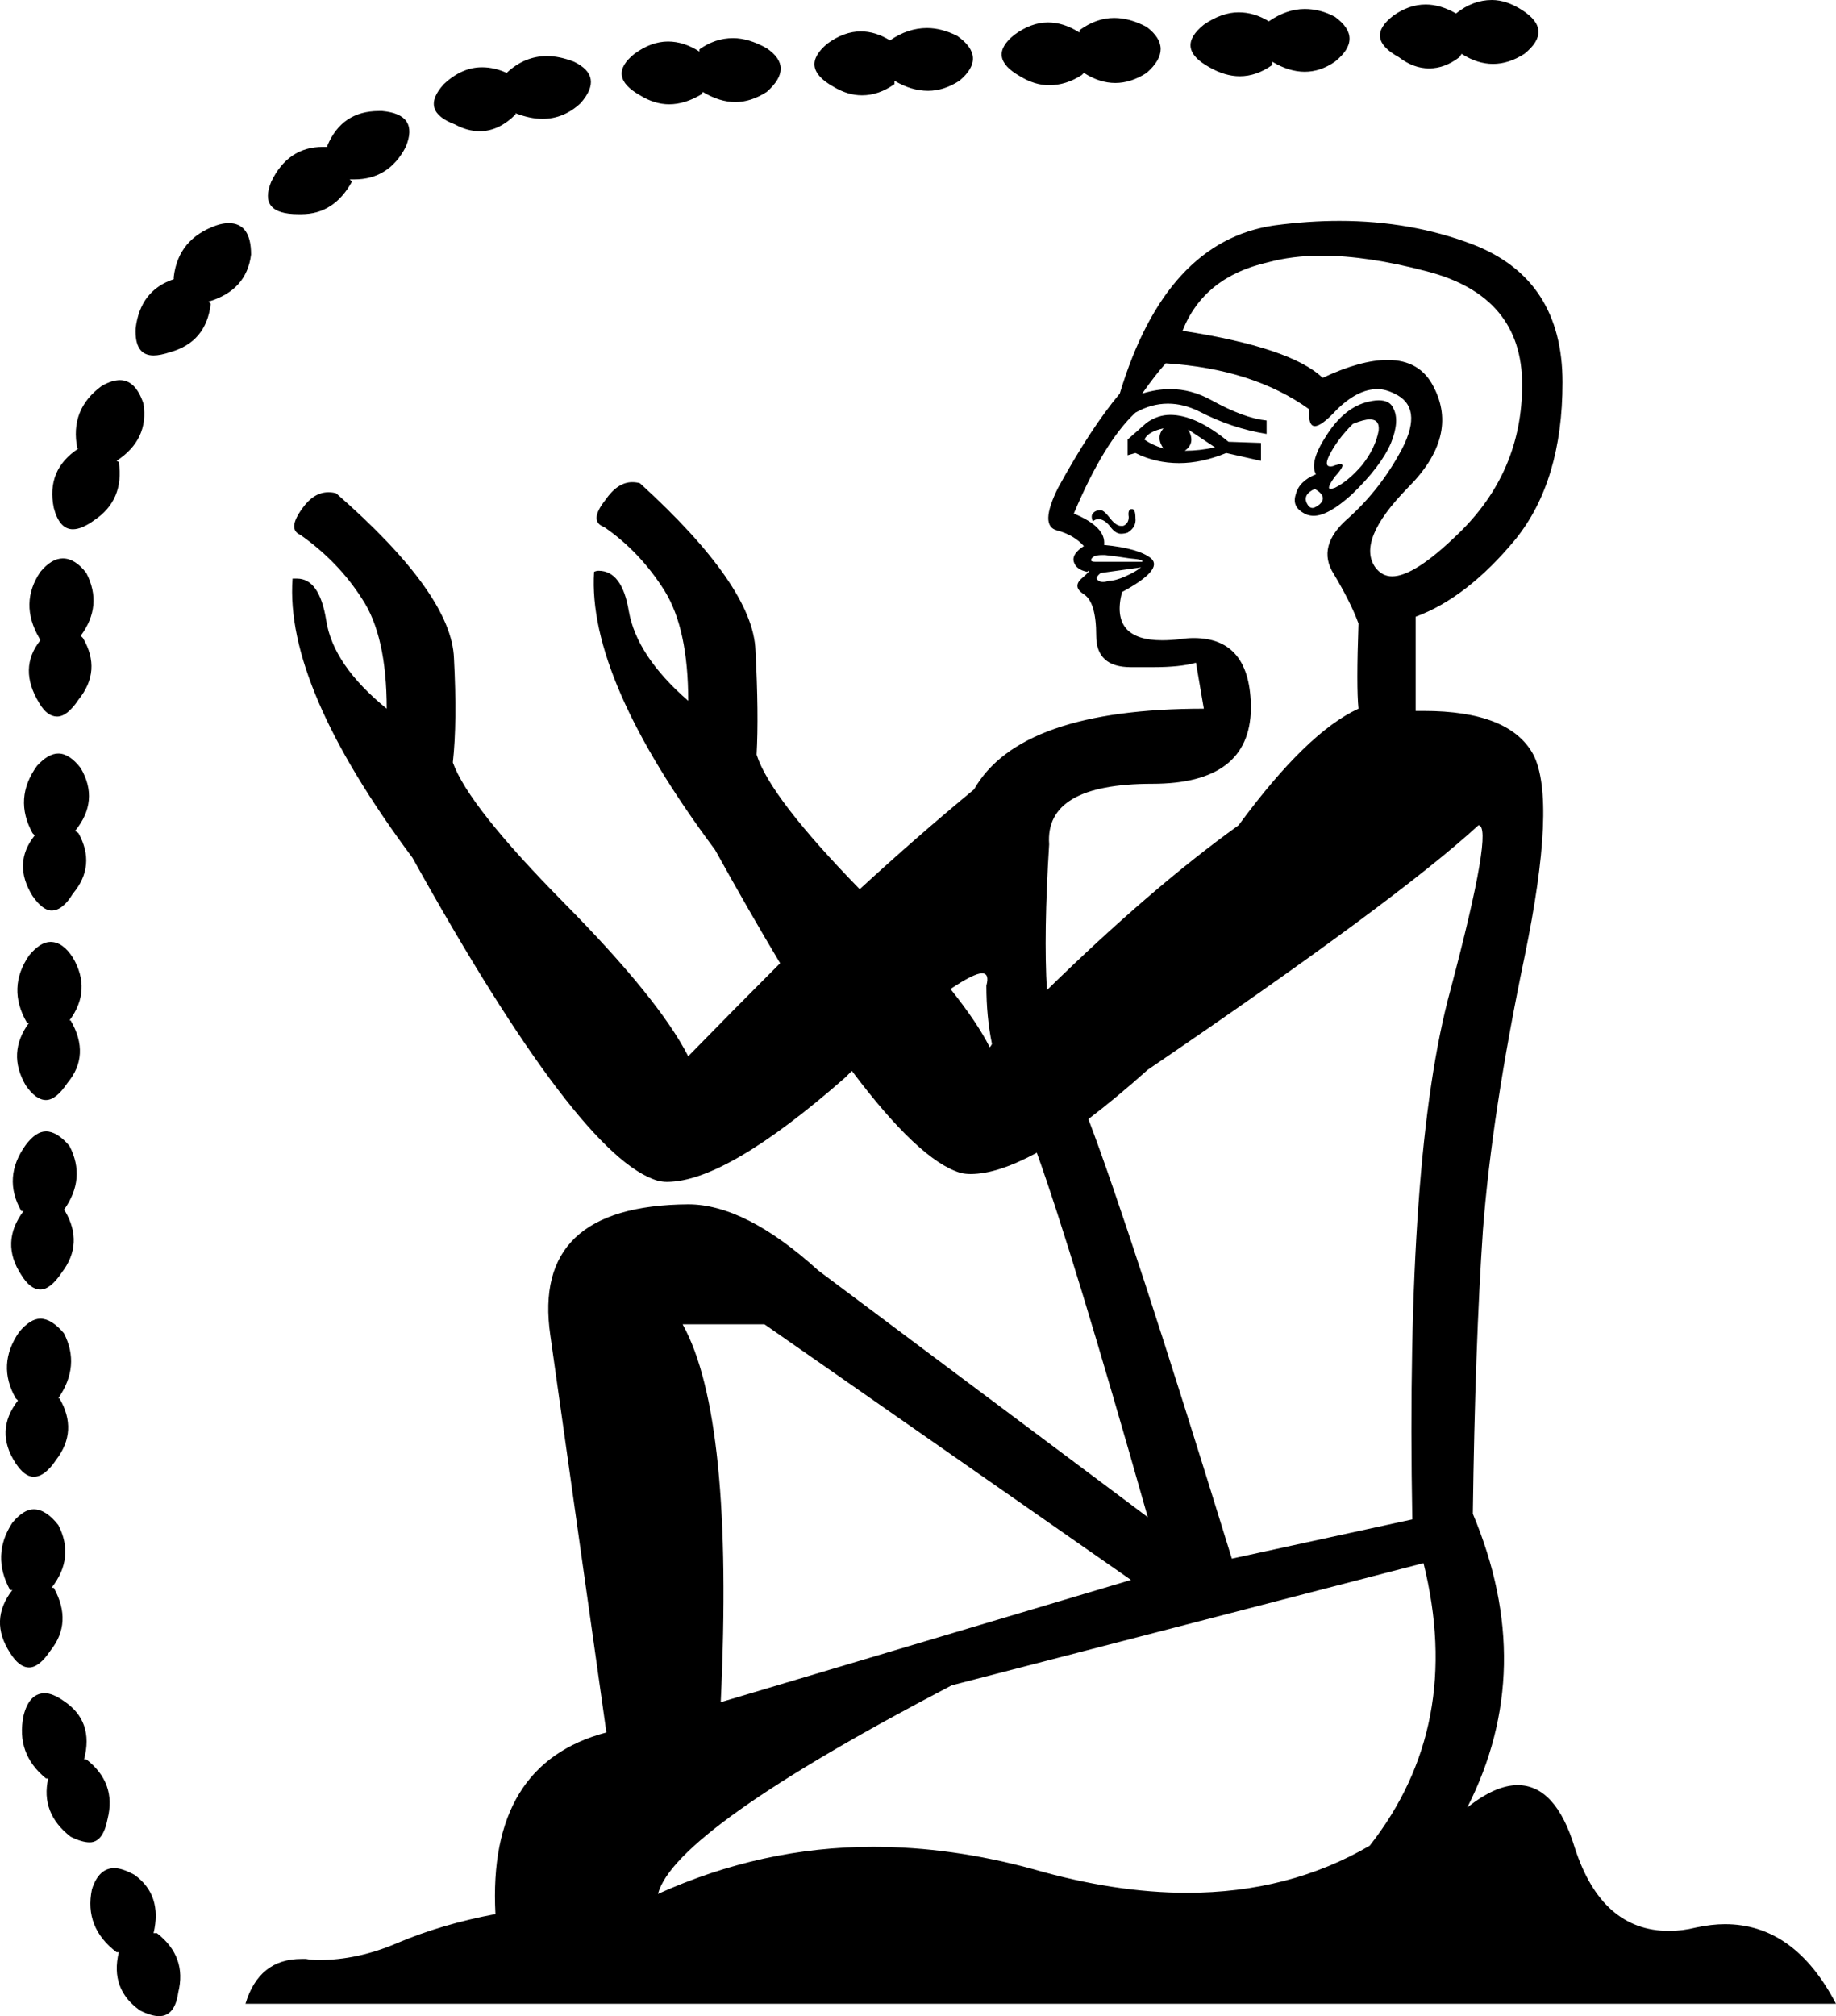 <?xml version='1.0' encoding ='UTF-8' standalone='yes'?>
<svg width='16.38' height='17.98' xmlns='http://www.w3.org/2000/svg' xmlns:xlink='http://www.w3.org/1999/xlink' >
<path style='fill:black; stroke:none' d=' M 13.31 0  Q 13.14 0 12.99 0.12  Q 12.85 0.04 12.72 0.04  Q 12.57 0.04 12.43 0.14  Q 12.17 0.34 12.48 0.51  Q 12.61 0.61 12.75 0.61  Q 12.89 0.61 13.02 0.51  L 13.04 0.48  Q 13.18 0.57 13.32 0.57  Q 13.46 0.57 13.6 0.48  Q 13.86 0.27 13.58 0.09  Q 13.44 0 13.31 0  Z  M 11.64 0.08  Q 11.48 0.08 11.32 0.19  Q 11.19 0.11 11.05 0.11  Q 10.9 0.11 10.74 0.22  Q 10.48 0.43 10.79 0.6  Q 10.93 0.68 11.06 0.68  Q 11.21 0.68 11.35 0.58  L 11.35 0.55  Q 11.5 0.64 11.64 0.64  Q 11.78 0.64 11.91 0.55  Q 12.17 0.34 11.91 0.15  Q 11.78 0.08 11.64 0.08  Z  M 9.94 0.16  Q 9.78 0.16 9.63 0.27  L 9.63 0.29  Q 9.49 0.2 9.35 0.2  Q 9.2 0.2 9.05 0.31  Q 8.8 0.51 9.1 0.68  Q 9.23 0.76 9.36 0.76  Q 9.51 0.76 9.65 0.67  L 9.67 0.65  Q 9.81 0.74 9.95 0.74  Q 10.09 0.74 10.23 0.65  Q 10.48 0.43 10.23 0.24  Q 10.08 0.16 9.94 0.16  Z  M 8.27 0.25  Q 8.1 0.25 7.94 0.36  Q 7.81 0.28 7.68 0.28  Q 7.53 0.28 7.38 0.39  Q 7.13 0.6 7.43 0.77  Q 7.56 0.85 7.69 0.85  Q 7.84 0.85 7.98 0.75  L 7.98 0.72  Q 8.13 0.81 8.28 0.81  Q 8.42 0.81 8.56 0.72  Q 8.81 0.51 8.54 0.32  Q 8.4 0.25 8.27 0.25  Z  M 6.54 0.34  Q 6.38 0.34 6.24 0.44  L 6.24 0.46  Q 6.1 0.37 5.96 0.37  Q 5.81 0.37 5.66 0.48  Q 5.41 0.68 5.71 0.85  Q 5.84 0.93 5.97 0.93  Q 6.11 0.93 6.26 0.84  L 6.27 0.82  Q 6.42 0.91 6.56 0.91  Q 6.7 0.91 6.84 0.82  Q 7.09 0.6 6.84 0.43  Q 6.68 0.34 6.54 0.34  Z  M 4.88 0.5  Q 4.68 0.5 4.52 0.65  Q 4.41 0.6 4.3 0.6  Q 4.12 0.6 3.96 0.75  Q 3.74 0.99 4.06 1.11  Q 4.17 1.17 4.28 1.17  Q 4.45 1.17 4.6 1.02  L 4.6 1.01  Q 4.73 1.06 4.84 1.06  Q 5.03 1.06 5.18 0.92  Q 5.39 0.68 5.12 0.55  Q 4.99 0.5 4.88 0.5  Z  M 3.38 0.99  Q 3.05 0.99 2.92 1.3  L 2.92 1.31  Q 2.9 1.31 2.88 1.31  Q 2.57 1.31 2.42 1.62  Q 2.3 1.91 2.66 1.91  Q 2.68 1.91 2.69 1.91  Q 2.98 1.91 3.14 1.62  L 3.12 1.6  L 3.12 1.6  Q 3.14 1.6 3.16 1.6  Q 3.47 1.6 3.62 1.31  Q 3.74 1.02 3.41 0.99  Q 3.39 0.99 3.38 0.99  Z  M 2.04 1.99  Q 1.99 1.99 1.93 2.01  Q 1.59 2.13 1.55 2.47  L 1.55 2.49  Q 1.25 2.59 1.21 2.93  Q 1.2 3.17 1.37 3.17  Q 1.43 3.17 1.52 3.14  Q 1.84 3.05 1.88 2.71  L 1.86 2.69  Q 2.2 2.59 2.24 2.27  Q 2.24 1.99 2.04 1.99  Z  M 10.38 3.82  Q 10.31 3.9 10.38 4  Q 10.28 3.97 10.21 3.92  Q 10.24 3.85 10.38 3.82  Z  M 10.6 3.83  L 10.84 3.99  Q 10.7 4.02 10.57 4.02  Q 10.67 3.95 10.6 3.83  Z  M 10.44 3.7  Q 10.33 3.7 10.23 3.77  L 10.06 3.92  L 10.06 4.06  L 10.13 4.04  Q 10.31 4.13 10.52 4.13  Q 10.72 4.13 10.94 4.04  L 11.25 4.11  L 11.25 3.95  L 10.96 3.94  Q 10.67 3.7 10.44 3.7  Z  M 12.22 3.74  Q 12.31 3.74 12.3 3.84  Q 12.27 4 12.15 4.15  Q 12.03 4.29 11.91 4.35  Q 11.88 4.36 11.87 4.36  Q 11.83 4.36 11.91 4.25  Q 12.01 4.14 11.96 4.14  Q 11.94 4.14 11.91 4.15  Q 11.89 4.16 11.87 4.16  Q 11.81 4.16 11.86 4.06  Q 11.93 3.92 12.07 3.78  Q 12.17 3.74 12.22 3.74  Z  M 11.73 4.36  Q 11.85 4.43 11.77 4.5  Q 11.73 4.53 11.71 4.53  Q 11.68 4.53 11.66 4.49  Q 11.62 4.41 11.73 4.36  Z  M 12.3 3.57  Q 12.25 3.57 12.18 3.59  Q 11.98 3.65 11.83 3.89  Q 11.68 4.12 11.74 4.23  Q 11.59 4.29 11.56 4.41  Q 11.52 4.53 11.66 4.59  Q 11.69 4.6 11.72 4.6  Q 11.85 4.6 12.06 4.41  Q 12.32 4.16 12.41 3.95  Q 12.49 3.75 12.43 3.64  Q 12.4 3.57 12.3 3.57  Z  M 1.07 3.39  Q 1 3.39 0.91 3.44  Q 0.62 3.65 0.69 4  L 0.7 4  Q 0.41 4.19 0.48 4.53  Q 0.53 4.72 0.65 4.72  Q 0.73 4.72 0.84 4.64  Q 1.11 4.46 1.06 4.12  L 1.04 4.11  Q 1.33 3.92 1.28 3.6  Q 1.21 3.39 1.07 3.39  Z  M 10.1 4.54  Q 10.09 4.54 10.09 4.54  Q 10.06 4.55 10.07 4.61  Q 10.07 4.67 10.02 4.69  Q 10.01 4.69 10 4.69  Q 9.96 4.69 9.91 4.63  Q 9.85 4.55 9.82 4.55  Q 9.77 4.55 9.75 4.58  Q 9.73 4.6 9.75 4.65  Q 9.77 4.63 9.8 4.63  Q 9.85 4.63 9.9 4.69  Q 9.95 4.76 10 4.76  Q 10.03 4.76 10.06 4.75  Q 10.14 4.7 10.13 4.62  Q 10.13 4.54 10.1 4.54  Z  M 9.83 4.95  Q 9.84 4.95 9.86 4.95  Q 9.95 4.96 10.08 4.98  Q 10.21 4.99 10.19 5.01  L 9.77 5.01  Q 9.72 5.01 9.74 4.98  Q 9.76 4.95 9.83 4.95  Z  M 11.79 2.28  Q 12.2 2.28 12.73 2.42  Q 13.58 2.64 13.58 3.43  Q 13.58 4.21 13.01 4.76  Q 12.62 5.14 12.42 5.14  Q 12.33 5.14 12.27 5.06  Q 12.1 4.82 12.56 4.35  Q 13.02 3.89 12.79 3.45  Q 12.67 3.21 12.38 3.21  Q 12.14 3.21 11.8 3.37  Q 11.52 3.1 10.55 2.95  Q 10.74 2.47 11.31 2.34  Q 11.53 2.28 11.79 2.28  Z  M 10.18 5.06  L 10.18 5.06  Q 10.13 5.1 10.04 5.14  Q 9.95 5.18 9.89 5.18  Q 9.86 5.19 9.84 5.19  Q 9.81 5.19 9.79 5.17  Q 9.77 5.15 9.82 5.11  L 10.18 5.06  Z  M 0.56 4.98  Q 0.46 4.98 0.36 5.1  Q 0.17 5.38 0.35 5.69  L 0.36 5.71  Q 0.16 5.96 0.35 6.27  Q 0.42 6.39 0.51 6.39  Q 0.6 6.39 0.7 6.24  Q 0.91 5.98 0.74 5.69  L 0.72 5.67  Q 0.92 5.4 0.77 5.11  Q 0.67 4.98 0.56 4.98  Z  M 0.52 6.72  Q 0.43 6.72 0.33 6.83  Q 0.12 7.12 0.29 7.43  L 0.31 7.45  Q 0.11 7.7 0.29 7.99  Q 0.38 8.12 0.46 8.12  Q 0.56 8.12 0.65 7.97  Q 0.86 7.72 0.7 7.43  L 0.67 7.41  Q 0.89 7.14 0.72 6.85  Q 0.62 6.72 0.52 6.72  Z  M 10.4 3.24  Q 11.18 3.29 11.68 3.65  Q 11.67 3.8 11.73 3.8  Q 11.79 3.8 11.92 3.66  Q 12.11 3.47 12.29 3.47  Q 12.36 3.47 12.44 3.51  Q 12.7 3.63 12.51 4  Q 12.32 4.36 12.03 4.62  Q 11.74 4.87 11.9 5.12  Q 12.05 5.37 12.12 5.56  Q 12.1 6.13 12.12 6.32  Q 11.66 6.53 11.05 7.36  Q 10.27 7.92 9.34 8.83  L 9.34 8.83  Q 9.31 8.33 9.36 7.53  Q 9.32 6.99 10.28 6.99  Q 11.15 6.99 11.16 6.32  Q 11.16 5.69 10.65 5.69  Q 10.59 5.69 10.53 5.7  Q 10.44 5.71 10.37 5.71  Q 9.9 5.71 10.01 5.28  Q 10.38 5.08 10.27 4.98  Q 10.16 4.89 9.85 4.86  Q 9.87 4.7 9.58 4.58  Q 9.85 3.94 10.13 3.68  Q 10.27 3.6 10.42 3.6  Q 10.56 3.6 10.7 3.67  Q 10.99 3.82 11.3 3.87  L 11.3 3.75  Q 11.1 3.73 10.81 3.57  Q 10.63 3.47 10.44 3.47  Q 10.32 3.47 10.19 3.51  Q 10.31 3.34 10.4 3.24  Z  M 9.34 8.83  Q 9.34 8.83 9.34 8.83  L 9.34 8.83  Q 9.34 8.83 9.34 8.83  Z  M 8.76 8.68  Q 8.83 8.68 8.8 8.79  Q 8.8 9.07 8.85 9.31  L 8.85 9.31  Q 8.84 9.33 8.83 9.34  Q 8.72 9.12 8.48 8.82  L 8.48 8.82  Q 8.69 8.68 8.76 8.68  Z  M 0.45 8.4  Q 0.36 8.4 0.26 8.52  Q 0.06 8.81 0.24 9.12  L 0.26 9.12  Q 0.06 9.39 0.23 9.68  Q 0.32 9.81 0.41 9.81  Q 0.5 9.81 0.6 9.66  Q 0.81 9.41 0.63 9.1  L 0.62 9.1  Q 0.82 8.83 0.65 8.54  Q 0.56 8.4 0.45 8.4  Z  M 0.41 10.09  Q 0.32 10.09 0.23 10.21  Q 0.02 10.5 0.19 10.8  L 0.21 10.8  Q 0 11.08 0.19 11.37  Q 0.27 11.5 0.36 11.5  Q 0.45 11.5 0.55 11.35  Q 0.75 11.09 0.58 10.8  L 0.57 10.79  Q 0.77 10.51 0.62 10.22  Q 0.51 10.09 0.41 10.09  Z  M 0.36 11.76  Q 0.27 11.76 0.17 11.88  Q -0.03 12.17 0.14 12.47  L 0.16 12.49  Q -0.05 12.76 0.14 13.05  Q 0.22 13.17 0.3 13.17  Q 0.4 13.17 0.5 13.02  Q 0.7 12.76 0.53 12.47  L 0.52 12.47  Q 0.72 12.18 0.57 11.89  Q 0.46 11.76 0.36 11.76  Z  M 13.19 7.36  Q 13.33 7.36 12.94 8.83  Q 12.54 10.29 12.6 13.55  L 10.99 13.9  Q 10.08 10.95 9.71 9.98  L 9.71 9.98  Q 9.96 9.79 10.24 9.54  Q 12.46 8.03 13.19 7.36  Z  M 0.3 13.46  Q 0.21 13.46 0.11 13.58  Q -0.08 13.87 0.09 14.18  L 0.11 14.18  Q -0.1 14.45 0.09 14.74  Q 0.17 14.87 0.26 14.87  Q 0.35 14.87 0.45 14.72  Q 0.65 14.47 0.48 14.16  L 0.46 14.16  Q 0.67 13.89 0.52 13.6  Q 0.41 13.46 0.3 13.46  Z  M 6.82 11.81  L 10.09 14.09  L 6.43 15.18  Q 6.55 12.64 6.09 11.81  Z  M 0.4 15.1  Q 0.26 15.1 0.21 15.3  Q 0.14 15.64 0.41 15.86  L 0.43 15.86  Q 0.36 16.17 0.63 16.38  Q 0.73 16.43 0.8 16.43  Q 0.92 16.43 0.96 16.22  Q 1.04 15.9 0.77 15.69  L 0.75 15.69  Q 0.84 15.35 0.57 15.17  Q 0.47 15.1 0.4 15.1  Z  M 12.7 13.94  Q 13.06 15.39 12.22 16.46  Q 11.5 16.88 10.59 16.88  Q 9.95 16.88 9.22 16.67  Q 8.49 16.47 7.79 16.47  Q 6.8 16.47 5.87 16.89  Q 6.02 16.32 8.49 15.03  L 12.7 13.94  Z  M 11.95 1.97  Q 11.67 1.97 11.37 2.01  Q 10.4 2.15 9.99 3.51  Q 9.73 3.82 9.44 4.35  Q 9.27 4.69 9.43 4.73  Q 9.58 4.77 9.67 4.87  Q 9.56 4.94 9.58 5.01  Q 9.6 5.08 9.7 5.1  Q 9.71 5.09 9.71 5.09  Q 9.73 5.09 9.66 5.15  Q 9.56 5.23 9.67 5.3  Q 9.78 5.37 9.78 5.67  Q 9.78 5.95 10.09 5.95  Q 10.11 5.95 10.13 5.95  Q 10.21 5.95 10.29 5.95  Q 10.53 5.95 10.67 5.91  L 10.74 6.32  Q 9.1 6.32 8.69 7.04  Q 8.17 7.47 7.67 7.93  L 7.67 7.93  Q 6.87 7.11 6.75 6.73  Q 6.77 6.37 6.74 5.8  Q 6.72 5.23 5.71 4.31  Q 5.68 4.3 5.64 4.3  Q 5.51 4.3 5.4 4.46  Q 5.25 4.65 5.39 4.7  Q 5.71 4.92 5.93 5.27  Q 6.14 5.61 6.14 6.25  Q 5.68 5.85 5.61 5.45  Q 5.55 5.09 5.34 5.09  Q 5.32 5.09 5.3 5.1  Q 5.24 6.05 6.38 7.58  Q 6.69 8.14 6.96 8.59  L 6.96 8.59  Q 6.55 9 6.14 9.42  Q 5.88 8.91 5.03 8.05  Q 4.18 7.19 4.04 6.8  Q 4.08 6.44 4.05 5.87  Q 4.03 5.3 3 4.4  Q 2.97 4.39 2.93 4.39  Q 2.8 4.39 2.7 4.53  Q 2.56 4.72 2.68 4.77  Q 3.02 5.01 3.23 5.34  Q 3.45 5.67 3.45 6.32  Q 2.97 5.93 2.91 5.53  Q 2.85 5.16 2.65 5.16  Q 2.63 5.16 2.61 5.16  Q 2.54 6.12 3.68 7.65  Q 5.17 10.33 5.87 10.53  Q 5.91 10.54 5.95 10.54  Q 6.48 10.54 7.54 9.61  Q 7.57 9.58 7.6 9.55  L 7.6 9.55  Q 8.2 10.35 8.57 10.46  Q 8.61 10.47 8.66 10.47  Q 8.9 10.47 9.25 10.28  L 9.25 10.28  Q 9.57 11.17 10.24 13.53  L 7.3 11.33  Q 6.65 10.74 6.14 10.74  Q 4.74 10.75 4.91 11.91  L 5.41 15.45  Q 4.35 15.73 4.42 17.07  Q 3.94 17.16 3.54 17.33  Q 3.19 17.48 2.84 17.48  Q 2.78 17.48 2.73 17.47  Q 2.71 17.47 2.69 17.47  Q 2.31 17.47 2.19 17.87  L 16.38 17.87  Q 16.01 17.16 15.39 17.16  Q 15.27 17.16 15.13 17.19  Q 15.01 17.22 14.89 17.22  Q 14.29 17.22 14.05 16.48  Q 13.88 15.92 13.54 15.92  Q 13.34 15.92 13.09 16.12  Q 13.72 14.88 13.14 13.5  Q 13.16 12 13.23 10.97  Q 13.31 9.93 13.6 8.54  Q 13.89 7.14 13.68 6.73  Q 13.47 6.34 12.7 6.34  Q 12.66 6.34 12.63 6.34  L 12.63 5.5  Q 13.09 5.33 13.52 4.81  Q 13.94 4.29 13.94 3.41  Q 13.94 2.49 13.14 2.18  Q 12.59 1.97 11.95 1.97  Z  M 1.02 16.66  Q 0.88 16.66 0.82 16.85  Q 0.75 17.19 1.04 17.41  L 1.06 17.41  Q 0.98 17.74 1.25 17.93  Q 1.35 17.98 1.42 17.98  Q 1.56 17.98 1.59 17.77  Q 1.67 17.45 1.4 17.24  L 1.37 17.24  Q 1.45 16.9 1.2 16.72  Q 1.09 16.66 1.02 16.66  Z '/></svg>
